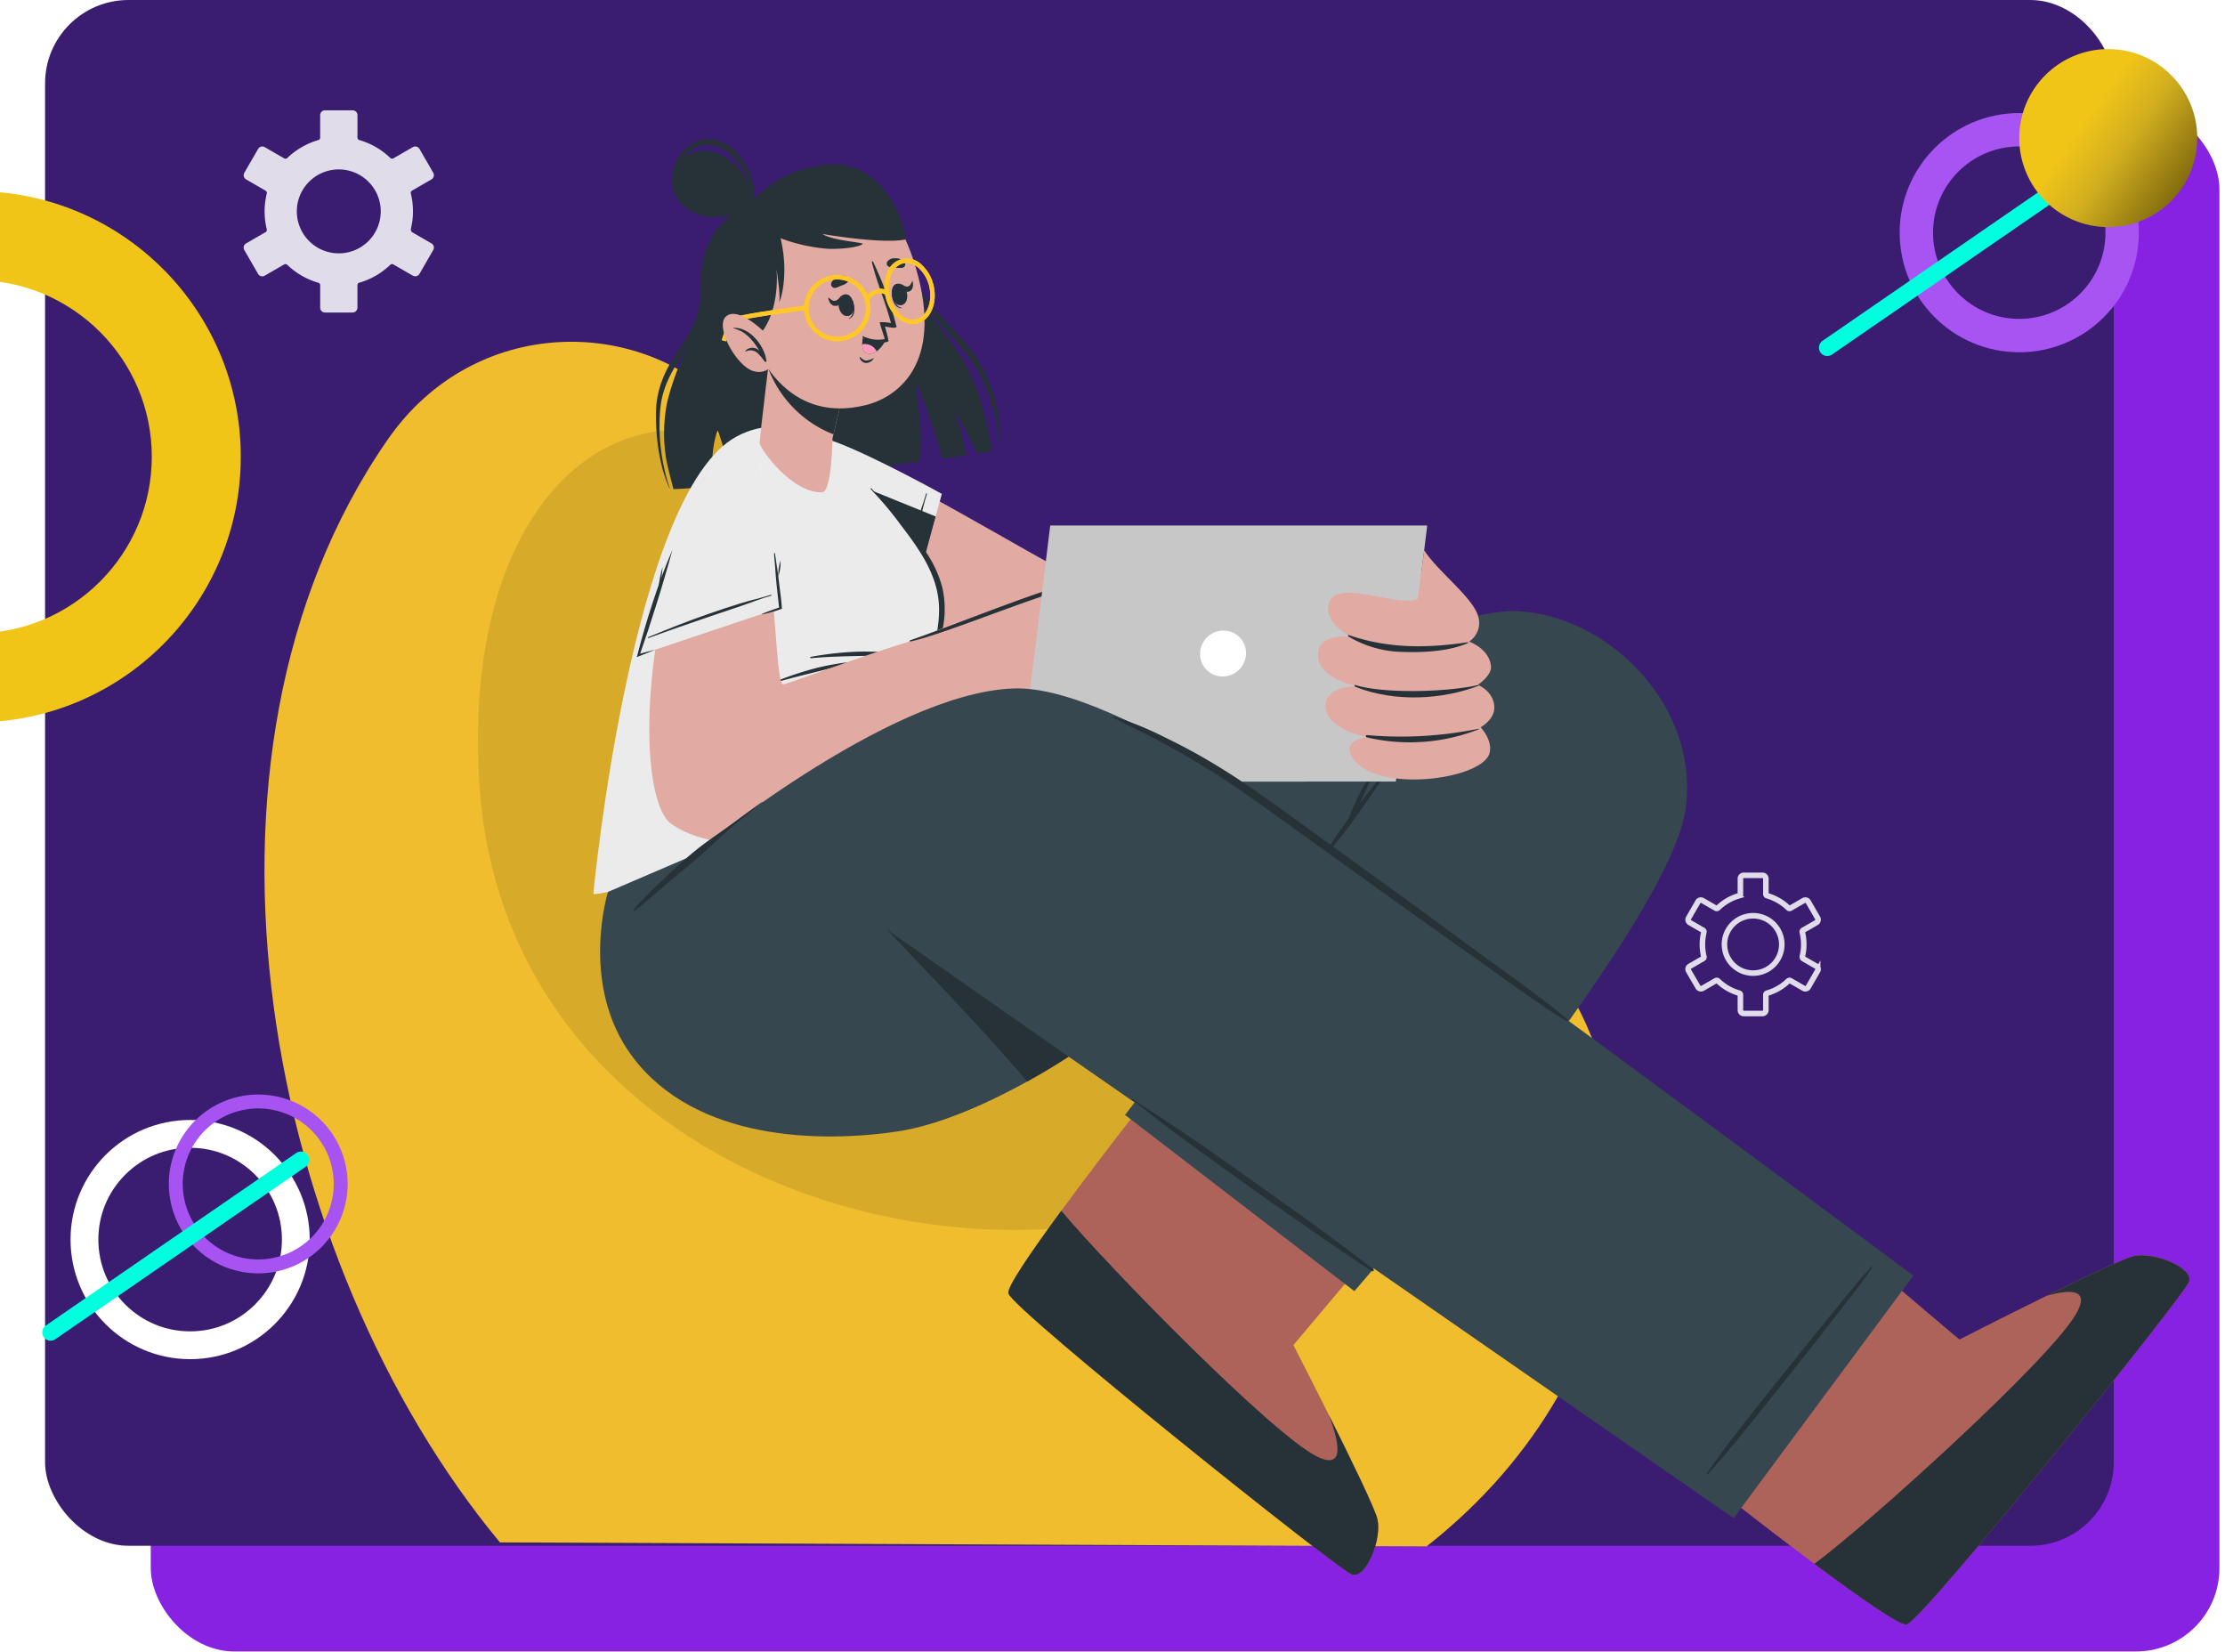 <svg xmlns="http://www.w3.org/2000/svg" xmlns:xlink="http://www.w3.org/1999/xlink" width="400" height="297" viewBox="0 0 400 297">
  <defs>
    <clipPath id="clip-path">
      <rect id="person-front-computer-working-html_1_" data-name="person-front-computer-working-html (1)" width="400" height="297" rx="15" transform="translate(600 2605)" fill="#3a1d71" opacity="0.84"/>
    </clipPath>
    <filter id="Elipse_11700" x="325.012" y="3.822" width="76" height="76" filterUnits="userSpaceOnUse">
      <feOffset dy="1" input="SourceAlpha"/>
      <feGaussianBlur stdDeviation="5.5" result="blur"/>
      <feFlood flood-color="#fff" flood-opacity="0.902"/>
      <feComposite operator="in" in2="blur"/>
      <feComposite in="SourceGraphic"/>
    </filter>
    <filter id="Trazado_884145" x="-3.821" y="184.822" width="76" height="76" filterUnits="userSpaceOnUse">
      <feOffset dy="1" input="SourceAlpha"/>
      <feGaussianBlur stdDeviation="5.5" result="blur-2"/>
      <feFlood flood-color="#fff" flood-opacity="0.902"/>
      <feComposite operator="in" in2="blur-2"/>
      <feComposite in="SourceGraphic"/>
    </filter>
    <linearGradient id="linear-gradient" x1="0.35" y1="0.433" x2="0.935" y2="0.848" gradientUnits="objectBoundingBox">
      <stop offset="0" stop-color="#f0c518"/>
      <stop offset="0.371" stop-color="#d1ae1f"/>
      <stop offset="1" stop-color="#78630c"/>
    </linearGradient>
    <clipPath id="clip-path-2">
      <rect id="Rectángulo_403681" data-name="Rectángulo 403681" width="51" height="111" transform="translate(614 2605)" fill="#fff" stroke="#707070" stroke-width="1"/>
    </clipPath>
    <filter id="Trazado_884406" x="-68.697" y="17.855" width="128.488" height="128.488" filterUnits="userSpaceOnUse">
      <feOffset dy="1" input="SourceAlpha"/>
      <feGaussianBlur stdDeviation="5.5" result="blur-3"/>
      <feFlood flood-color="#fff" flood-opacity="0.902"/>
      <feComposite operator="in" in2="blur-3"/>
      <feComposite in="SourceGraphic"/>
    </filter>
    <clipPath id="clip-path-3">
      <rect id="Rectángulo_403685" data-name="Rectángulo 403685" width="346.055" height="273.019" fill="none"/>
    </clipPath>
    <clipPath id="clip-path-4">
      <rect id="Rectángulo_403684" data-name="Rectángulo 403684" width="346.055" height="267.019" fill="none"/>
    </clipPath>
    <clipPath id="clip-path-5">
      <rect id="Rectángulo_403682" data-name="Rectángulo 403682" width="159.352" height="143.831" transform="translate(38.377 52.264)" fill="none"/>
    </clipPath>
  </defs>
  <g id="Grupo_1102839" data-name="Grupo 1102839" transform="translate(-600 -427)">
    <g id="Enmascarar_grupo_1098740" data-name="Enmascarar grupo 1098740" transform="translate(0 -2178)" clip-path="url(#clip-path)">
      <g id="Grupo_1102804" data-name="Grupo 1102804">
        <g id="Grupo_1102288" data-name="Grupo 1102288" transform="translate(407.112 -4017.178)">
          <g id="Grupo_1102287" data-name="Grupo 1102287" transform="translate(200.989 6622.178)">
            <g id="Grupo_1102286" data-name="Grupo 1102286" transform="translate(0 0)">
              <rect id="Rectángulo_403424" data-name="Rectángulo 403424" width="371.899" height="277.864" rx="15" transform="translate(19 19)" fill="#8722e2"/>
              <rect id="person-front-computer-working-html_1_2" data-name="person-front-computer-working-html (1)" width="371.899" height="277.864" rx="15" fill="#3a1d71"/>
            </g>
          </g>
          <g transform="matrix(1, 0, 0, 1, 192.89, 6622.18)" filter="url(#Elipse_11700)">
            <g id="Elipse_11700-2" data-name="Elipse 11700" transform="translate(341.51 19.32)" fill="none" stroke="#a854f3" stroke-width="6">
              <circle cx="21.5" cy="21.5" r="21.5" stroke="none"/>
              <circle cx="21.5" cy="21.5" r="18.5" fill="none"/>
            </g>
          </g>
          <g transform="matrix(1, 0, 0, 1, 192.89, 6622.18)" filter="url(#Trazado_884145)">
            <g id="Trazado_884145-2" data-name="Trazado 884145" transform="translate(12.68 200.32)" fill="none">
              <path d="M21.5,0A21.5,21.5,0,1,1,0,21.5,21.5,21.5,0,0,1,21.5,0Z" stroke="none"/>
              <path d="M 21.5 5 C 17.093 5 12.949 6.716 9.833 9.833 C 6.716 12.949 5 17.093 5 21.5 C 5 25.907 6.716 30.051 9.833 33.167 C 12.949 36.284 17.093 38 21.5 38 C 25.907 38 30.051 36.284 33.167 33.167 C 36.284 30.051 38 25.907 38 21.5 C 38 17.093 36.284 12.949 33.167 9.833 C 30.051 6.716 25.907 5 21.5 5 M 21.5 0 C 33.374 0 43 9.626 43 21.5 C 43 33.374 33.374 43 21.5 43 C 9.626 43 0 33.374 0 21.5 C 0 9.626 9.626 0 21.5 0 Z" stroke="none" fill="#fff"/>
            </g>
          </g>
          <line id="Línea_671" data-name="Línea 671" x1="45" y2="31" transform="translate(521.388 6653.678)" fill="none" stroke="#00ffdf" stroke-linecap="round" stroke-linejoin="round" stroke-width="3"/>
          <circle id="Elipse_11701" data-name="Elipse 11701" cx="16" cy="16" r="16" transform="translate(555.899 6631)" fill="url(#linear-gradient)"/>
        </g>
        <g id="Enmascarar_grupo_1098739" data-name="Enmascarar grupo 1098739" transform="translate(-14 26)" clip-path="url(#clip-path-2)">
          <g transform="matrix(1, 0, 0, 1, 614, 2579)" filter="url(#Trazado_884406)">
            <g id="Trazado_884406-2" data-name="Trazado 884406" transform="translate(-52.2 33.36)" fill="none">
              <path d="M47.744,0A47.744,47.744,0,1,1,0,47.744,47.744,47.744,0,0,1,47.744,0Z" stroke="none"/>
              <path d="M 47.744 16 C 30.24 16 16 30.24 16 47.744 C 16 65.248 30.24 79.488 47.744 79.488 C 65.248 79.488 79.488 65.248 79.488 47.744 C 79.488 30.24 65.248 16 47.744 16 M 47.744 0 C 74.112 0 95.488 21.376 95.488 47.744 C 95.488 74.112 74.112 95.488 47.744 95.488 C 21.376 95.488 0 74.112 0 47.744 C 0 21.376 21.376 0 47.744 0 Z" stroke="none" fill="#f0c518"/>
            </g>
          </g>
        </g>
        <g id="Grupo_1102805" data-name="Grupo 1102805" transform="translate(647.546 2631)">
          <g id="Grupo_1102810" data-name="Grupo 1102810" transform="translate(0 -7)" clip-path="url(#clip-path-3)">
            <g id="Grupo_1102809" data-name="Grupo 1102809">
              <g id="Grupo_1102808" data-name="Grupo 1102808" transform="translate(0 6)" clip-path="url(#clip-path-4)">
                <path id="Trazado_884408" data-name="Trazado 884408" d="M42.33,252.259l166.591.717c40.491-31.795,44.672-83.9,15.786-112.455-17.483-17.271-39.683-13.786-60.822-16.534-.021,0-.041-.01-.061-.01-7.363-.959-14.585-2.676-21.443-6.292C120.616,106.2,108.344,79.113,90.033,56.327q-3.424-4.287-7.171-8.312c-15.059-16.08-45.031-16.6-60.708,6C-17.68,111.456.567,201.948,42.33,252.259" fill="#efbd2e"/>
                <g id="Grupo_1102807" data-name="Grupo 1102807" opacity="0.1">
                  <g id="Grupo_1102806" data-name="Grupo 1102806">
                    <g id="Grupo_1102805-2" data-name="Grupo 1102805" clip-path="url(#clip-path-5)">
                      <path id="Trazado_884409" data-name="Trazado 884409" d="M38.634,115.836c4.363,68.347,83.3,93.86,132.594,73.387,42.865-17.806,28.836-58.439-7.343-65.236-.02,0-.04-.01-.06-.01-7.363-.96-14.585-2.677-21.443-6.293C120.616,106.2,108.345,79.112,90.033,56.326c-27.28-14.17-54.6,9.464-51.4,59.51"/>
                    </g>
                  </g>
                </g>
                <path id="Trazado_884410" data-name="Trazado 884410" d="M195.463,258.022c-2.571-.942-60.626-47.34-61.722-50.509-.422-1.2,5.842-10.049,13.715-20.527,1.7-2.263,3.469-4.589,5.279-6.941,11.733-15.287,24.538-31.233,24.538-31.233L216.2,179.736l-25.61,30.382-5.616,6.674s14.282,27.706,15.111,31.31-2.051,10.862-4.621,9.92" fill="#ad6359"/>
                <path id="Trazado_884411" data-name="Trazado 884411" d="M195.458,258.019c-2.564-.942-60.618-47.333-61.715-50.505-.346-.978,3.733-7.024,9.505-14.871,8.443,10.089,37.875,40.129,45.913,44.148,5.105,2.552,4.091-2.456,2.183-7.441,3.923,7.835,8.288,16.8,8.741,18.747.811,3.6-2.051,10.864-4.627,9.922" fill="#263238"/>
                <path id="Trazado_884412" data-name="Trazado 884412" d="M255.515,120.271c-2.667,20.224-52.507,78.6-58.266,85.3l-1.312,1.524-41.226-31.681.475-.612,36.3-47.535S131.457,162.3,101.419,146.4c-13.484-7.138-23.486-19.829-23.486-19.829l39.2-20.9s10.847,3.507,17.781,2.495c23.9-3.5,77.448-23.83,90.153-23.317,16.391.674,32.892,16.874,30.445,35.429" fill="#37474f"/>
                <path id="Trazado_884413" data-name="Trazado 884413" d="M204.528,109.6a48.6,48.6,0,0,0-3.745,4.8c-1.283,1.682-2.587,3.348-3.868,5.033-.013.016-.025.033-.038.05.228-.493.45-.989.686-1.478.809-1.675,1.457-3.406,2.413-5.007a.088.088,0,0,0-.151-.092c-.983,1.59-2.124,3.1-2.965,4.775-.4.789-.771,1.585-1.12,2.395-.192.443-.388.887-.56,1.339a6.426,6.426,0,0,0-.235.647c-.574.781-1.142,1.567-1.693,2.365-1.222,1.77-2.3,3.642-3.538,5.4-.067.094.083.181.15.092,1.253-1.652,2.658-3.191,3.931-4.831,1.295-1.668,2.525-3.383,3.738-5.112,1.184-1.687,2.345-3.39,3.527-5.077a50.552,50.552,0,0,0,3.57-5.215c.034-.064-.047-.139-.1-.083" fill="#263238"/>
                <path id="Trazado_884414" data-name="Trazado 884414" d="M130.687,55.626a.527.527,0,0,1-.373.587c-.6.1-1.32.2-2.129.328-2.355-4.827-4.771-8.614-4.093-7.112a25.772,25.772,0,0,1,2,7.424c-.939.136-3.118.432-4.209.58-2.434-8.648-5.141-14.982-4.832-12.981,1.247,8.069,1,10.72.676,13.557-10.161,1.37-23.5,3.021-33.17,4.008-1.545-4.763-2.984-9.939-3.121-9.556-1.079,2.864-1.089,6.88-.849,9.952-3.081.292-5.548.469-7.058.5,0,0-1.078-4.024-1.3-5.359a28.2,28.2,0,0,1,.183-10.336,50.721,50.721,0,0,1,3.644-9.9.293.293,0,0,1,.036-.071c0-.01,0-.014.011-.028a29,29,0,0,0,2.019-6.568.144.144,0,0,0,.013-.05,28.03,28.03,0,0,0,.37-4.941c-.077-6.044,2.849-11.534,8.352-13.617,9.777-10.974,20.823-7.7,24.721-.281.377.722.753,1.556,1.128,2.469l.011.028c1.4,3.373,2.768,7.79,3.976,11.191a.015.015,0,0,0,.007.019c0,.013,0,.023.014.038l0,.009a33.069,33.069,0,0,0,1.618,3.909c3.24,6.026,9.705,9.041,12.351,26.2" fill="#263238"/>
                <path id="Trazado_884415" data-name="Trazado 884415" d="M84.544,13.919A11.389,11.389,0,0,0,78.8,23.63a29.369,29.369,0,0,1-.832,7.589,26.51,26.51,0,0,1-3.685,6.944c-2.333,3.47-3.875,6.856-3.906,11.193-.03,4.4.633,9.54,2.463,13.484a.019.019,0,1,0,.034-.015,35.154,35.154,0,0,1-1.732-14.137c.392-4.826,2.821-8.055,5.257-11.912a19.906,19.906,0,0,0,3.2-10.061c.086-2.191-.143-4.441.55-6.559.825-2.528,2.765-4.261,4.7-5.817a.258.258,0,0,0-.3-.42" fill="#263238"/>
                <path id="Trazado_884416" data-name="Trazado 884416" d="M125.13,35.6c-2.911-3.172-5.886-5.833-7.786-9.922-1.732-3.725-2.886-7.721-4.642-11.439a.05.05,0,1,0-.092.037c2.786,6.632,3.813,13.482,8.724,18.833,2.668,2.906,5.316,5.585,7.223,9.186a33.459,33.459,0,0,1,3.563,12.124c.017.151.21.125.211-.021a27.7,27.7,0,0,0-7.2-18.8" fill="#263238"/>
                <path id="Trazado_884417" data-name="Trazado 884417" d="M88.016,10.808c-.006,1.455-6.706,5.3-11.839,1.853C71.121,9.267,72.719,1.766,79.5,2.136c4.288.234,8.525,5.594,8.512,8.672" fill="#263238"/>
                <path id="Trazado_884418" data-name="Trazado 884418" d="M73.339,6.249a8.521,8.521,0,0,1,3.534-4.377A5.145,5.145,0,0,1,82,1.6a10.382,10.382,0,0,1,4,3.829,15.865,15.865,0,0,1,1.316,2.561,7.851,7.851,0,0,1,.7,2.815,6.9,6.9,0,0,0-.191-2.98,12.8,12.8,0,0,0-1.089-2.821A10.009,10.009,0,0,0,82.48.629a5.726,5.726,0,0,0-6.072.539,7.519,7.519,0,0,0-3.069,5.081" fill="#263238"/>
                <path id="Trazado_884419" data-name="Trazado 884419" d="M96.842,64.311c7.339,10.538,32.411,39.5,49.809,43.463,9.588,2.185,55.915,8.665,62.265,2.889,7.436-6.766,3.987-32.273-1.925-32.505-18.044-.709-51.437,2.822-59.778.98-3.774-.833-23.773-13.732-45.13-24.051-8.076-3.9-9.977,2.424-5.241,9.224" fill="#e1aaa2"/>
                <path id="Trazado_884420" data-name="Trazado 884420" d="M114.763,89.578l7.007-25.8s-11.749-6.519-18.759-9.209c-9.277-3.56-12.774-.95-7.085,9.822,3.806,7.206,18.837,25.184,18.837,25.184" fill="#ebebeb"/>
                <path id="Trazado_884421" data-name="Trazado 884421" d="M113.028,86.3c.76-3.825,1.573-7.629,2.557-11.4q.735-2.823,1.556-5.623c.547-1.865,1.287-3.679,1.806-5.548.028-.1.192-.05.158.052-.616,1.837-.988,3.777-1.5,5.646s-1.025,3.754-1.521,5.635c-.991,3.757-1.991,7.515-2.9,11.293-.025.106-.178.052-.158-.051" fill="#263238"/>
                <path id="Trazado_884422" data-name="Trazado 884422" d="M120.668,67.841l-5.9,21.74S99.738,71.6,95.922,64.395c-1.753-3.328-2.635-5.88-2.743-7.7Z" fill="#263238"/>
                <path id="Trazado_884423" data-name="Trazado 884423" d="M59.114,135.7c2.3.742,67.842-18.22,67.842-18.22l-7.739-22.755s3.821-7.317,2.047-14.356c-2.371-9.4-19.777-24.864-21.143-25.772-5.492-3.64-10.64-3.578-15.189-1.162C65.983,63.5,59.114,135.7,59.114,135.7" fill="#ebebeb"/>
                <path id="Trazado_884424" data-name="Trazado 884424" d="M109.113,62.786c1.687,1.965,3.5,3.833,5.243,5.756-.815-1.433-1.621-2.872-2.487-4.275-.017-.029.021-.062.042-.033a31.965,31.965,0,0,1,3.323,5.292,43.9,43.9,0,0,1,3.613,4.612,20.572,20.572,0,0,1,2.977,6.345,17.41,17.41,0,0,1,.2,7.018,45.111,45.111,0,0,1-2.213,7.841c-.121.339-.6.126-.509-.206,1.231-4.443,2.627-9.136,1.639-13.769-.975-4.576-3.847-8.467-6.634-12.11a64.8,64.8,0,0,0-5.332-6.36c-.079-.08.063-.2.138-.111" fill="#263238"/>
                <path id="Trazado_884425" data-name="Trazado 884425" d="M98.192,93.083a58.04,58.04,0,0,1,8.537-.945c1.425-.032,2.841,0,4.265.066.709.032,1.415.04,2.125.045a9.136,9.136,0,0,0,2.214-.193.051.051,0,0,1,.026.1,15.535,15.535,0,0,1-2.036.53,15.184,15.184,0,0,1-2.032.177c-1.445.046-2.891.025-4.336.057-2.915.063-5.829.127-8.734.4-.133.013-.162-.213-.029-.236" fill="#263238"/>
                <path id="Trazado_884426" data-name="Trazado 884426" d="M92.081,97.422a62.885,62.885,0,0,1,6.726-2.239c1.144-.305,2.3-.542,3.461-.751.556-.1,1.114-.188,1.673-.271.615-.091,1.243-.1,1.856-.2.064-.01.091.087.026.1-.575.112-1.135.319-1.7.464s-1.143.286-1.714.431c-1.143.291-2.283.594-3.429.874-2.294.56-4.573,1.141-6.847,1.78-.123.034-.162-.144-.049-.188" fill="#263238"/>
                <path id="Trazado_884427" data-name="Trazado 884427" d="M89.027,54.712c.26,1.189,5.8,8.961,11.223,8.784,1.765-.06,1.865-9.707,1.865-9.707l.171-.71,2.374-9.947-13.293-8.71s-2.443,19.785-2.34,20.29" fill="#e1aaa2"/>
                <path id="Trazado_884428" data-name="Trazado 884428" d="M104.661,43.128l-2.376,9.948a20.55,20.55,0,0,1-11.737-11.9c.407-3.429.758-6.281.8-6.7a.187.187,0,0,0,.012-.056l1.686,1.018Z" fill="#263238"/>
                <path id="Trazado_884429" data-name="Trazado 884429" d="M117.555,24.805c4.427,17.393-5.491,22.009-9.242,22.959C104.907,48.627,93.2,51.132,87,34.289s.487-24.4,8.171-26.784,17.956-.093,22.383,17.3" fill="#e1aaa2"/>
                <path id="Trazado_884430" data-name="Trazado 884430" d="M114.574,23.154a11.926,11.926,0,0,1-1.24-.035,2,2,0,0,1-1.257-.278.639.639,0,0,1-.138-.767,1.585,1.585,0,0,1,1.471-.642,2.33,2.33,0,0,1,1.583.549.681.681,0,0,1-.419,1.173" fill="#263238"/>
                <path id="Trazado_884431" data-name="Trazado 884431" d="M102.729,26.735a11.8,11.8,0,0,0,1.148-.468,2.005,2.005,0,0,0,1.08-.7.637.637,0,0,0-.141-.766,1.579,1.579,0,0,0-1.6-.086,2.322,2.322,0,0,0-1.29,1.07.681.681,0,0,0,.8.951" fill="#263238"/>
                <path id="Trazado_884432" data-name="Trazado 884432" d="M105.711,28.926c-.018-.044-.082.076-.07.125.284,1.189.409,2.6-.593,3.218-.031.02-.015.079.024.065,1.283-.457,1.1-2.327.639-3.408" fill="#263238"/>
                <path id="Trazado_884433" data-name="Trazado 884433" d="M104.385,27.9c-1.955.249-1.313,4.142.5,3.911,1.782-.228,1.14-4.12-.5-3.911" fill="#263238"/>
                <path id="Trazado_884434" data-name="Trazado 884434" d="M103.655,28.227c-.3.276-.572.72-.975.828-.467.125-.893-.223-1.267-.564-.039-.035-.067,0-.059.056.112.748.525,1.465,1.343,1.445.746-.019,1.161-.766,1.223-1.547.012-.144-.143-.329-.265-.218" fill="#263238"/>
                <path id="Trazado_884435" data-name="Trazado 884435" d="M112.773,27.445c0-.047.1.042.11.092.151,1.213.529,2.577,1.684,2.806.036.008.042.069,0,.069-1.362.022-1.845-1.793-1.794-2.967" fill="#263238"/>
                <path id="Trazado_884436" data-name="Trazado 884436" d="M113.653,26.015c1.918-.452,2.682,3.418.9,3.837-1.749.413-2.513-3.457-.9-3.837" fill="#263238"/>
                <path id="Trazado_884437" data-name="Trazado 884437" d="M114.51,26.11c.346.145.722.458,1.092.41.429-.056.66-.536.851-.991.02-.047.057-.021.068.03.167.736.074,1.554-.608,1.837-.623.257-1.224-.284-1.546-.985-.06-.13,0-.359.143-.3" fill="#263238"/>
                <path id="Trazado_884438" data-name="Trazado 884438" d="M107.1,39.19c.317.259.643.625,1.089.622a3.245,3.245,0,0,0,1.28-.424.042.042,0,0,1,.058.057,1.646,1.646,0,0,1-1.485.8,1.3,1.3,0,0,1-1.054-.99c-.025-.069.066-.1.112-.066" fill="#263238"/>
                <path id="Trazado_884439" data-name="Trazado 884439" d="M111.542,33.677s.517,1.769.644,2.62c.011.08-.189.148-.476.208-.013.006-.02.013-.033.006a4.091,4.091,0,0,1-4.156-.929c-.071-.074.024-.178.109-.137a6.163,6.163,0,0,0,3.854.511c.025-.244-.987-3-.853-3.029a7.5,7.5,0,0,1,2,.151c-.97-3.715-2.528-7.244-3.439-10.957a.117.117,0,0,1,.214-.088,62.14,62.14,0,0,1,4.206,11.644c.142.474-1.706.094-2.068,0" fill="#263238"/>
                <path id="Trazado_884440" data-name="Trazado 884440" d="M111.619,36.173a5.007,5.007,0,0,1-1.569,1.995,2.264,2.264,0,0,1-1.308.415c-1.024-.013-1.268-.888-1.28-1.687a5.377,5.377,0,0,1,.141-1.263,6.49,6.49,0,0,0,4.016.54" fill="#263238"/>
                <path id="Trazado_884441" data-name="Trazado 884441" d="M110.05,38.168a2.25,2.25,0,0,1-1.308.415c-1.024-.012-1.268-.888-1.28-1.687a2.33,2.33,0,0,1,2.588,1.272" fill="#ff9cbd"/>
                <path id="Trazado_884442" data-name="Trazado 884442" d="M88.246,35.593c1.872-.622,5.424-7.182,3.117-16.409,0,0,1.5,8.429,1.2,9.8s1.981-3.687.224-11.155a31.045,31.045,0,0,0,8.657,1.907c3.761.045,5.892-.562,6.075-.881s-5.4-.564-7.222-1.8c0,0,10.465,1.836,14.842,1.015.506-.1-1.633-10.458-9.424-13.014S88.673,10,86.578,13.481c0,0-3.191,1.359-5.483,7.23s5.135,15.552,7.151,14.882" fill="#263238"/>
                <path id="Trazado_884443" data-name="Trazado 884443" d="M108.549,28.323a5.948,5.948,0,1,0-4.96,7.98,5.59,5.59,0,0,0,1.44-.34,5.941,5.941,0,0,0,3.52-7.64m-3.79,6.9a5.154,5.154,0,1,1-3.57-9.67,5.066,5.066,0,0,1,1.24-.29,5.154,5.154,0,0,1,2.33,9.96" fill="#ffc727"/>
                <path id="Trazado_884444" data-name="Trazado 884444" d="M108.549,28.323a5.948,5.948,0,1,0-4.96,7.98,5.59,5.59,0,0,0,1.44-.34,5.941,5.941,0,0,0,3.52-7.64m-3.79,6.9a5.154,5.154,0,1,1-3.57-9.67,5.066,5.066,0,0,1,1.24-.29,5.154,5.154,0,0,1,2.33,9.96" fill="#ffc727"/>
                <path id="Trazado_884445" data-name="Trazado 884445" d="M120.3,26.393a7.17,7.17,0,0,0-2.14-3.78,3.707,3.707,0,0,0-6.19,1.39,7.125,7.125,0,0,0-.32,4.34c.69,3.02,2.98,5.13,5.25,4.89.13-.01.26-.04.38-.06,2.39-.54,3.74-3.58,3.02-6.78m-3.19,6c-1.96.44-4.05-1.46-4.68-4.23a6.274,6.274,0,0,1,.27-3.84,3.184,3.184,0,0,1,2.14-1.99c.1-.02.2-.03.3-.04a3.279,3.279,0,0,1,2.49.91,6.391,6.391,0,0,1,1.89,3.36c.62,2.78-.46,5.39-2.41,5.83" fill="#ffc727"/>
                <path id="Trazado_884446" data-name="Trazado 884446" d="M120.3,26.393a7.17,7.17,0,0,0-2.14-3.78,3.707,3.707,0,0,0-6.19,1.39,7.125,7.125,0,0,0-.32,4.34c.69,3.02,2.98,5.13,5.25,4.89.13-.01.26-.04.38-.06,2.39-.54,3.74-3.58,3.02-6.78m-3.19,6c-1.96.44-4.05-1.46-4.68-4.23a6.274,6.274,0,0,1,.27-3.84,3.184,3.184,0,0,1,2.14-1.99c.1-.02.2-.03.3-.04a3.279,3.279,0,0,1,2.49.91,6.391,6.391,0,0,1,1.89,3.36c.62,2.78-.46,5.39-2.41,5.83" fill="#ffc727"/>
                <path id="Trazado_884447" data-name="Trazado 884447" d="M112.159,27.363l-.45.66c-1.57-1.08-3.13.93-3.2,1.02l-.63-.49c.71-.93,2.52-2.39,4.28-1.19" fill="#ffc727"/>
                <path id="Trazado_884448" data-name="Trazado 884448" d="M112.159,27.363l-.45.66c-1.57-1.08-3.13.93-3.2,1.02l-.63-.49c.71-.93,2.52-2.39,4.28-1.19" fill="#ffc727"/>
                <path id="Trazado_884449" data-name="Trazado 884449" d="M97.579,30.7c-3.04.38-11.23,1.51-12.43,1.99-1.1.45-1.94,2.8-2.16,3.66l-.77-.2c.09-.36.96-3.52,2.63-4.19,1.56-.63,12.18-2,12.63-2.05Z" fill="#ffc727"/>
                <path id="Trazado_884450" data-name="Trazado 884450" d="M97.579,30.7c-3.04.38-11.23,1.51-12.43,1.99-1.1.45-1.94,2.8-2.16,3.66l-.77-.2c.09-.36.96-3.52,2.63-4.19,1.56-.63,12.18-2,12.63-2.05Z" fill="#ffc727"/>
                <path id="Trazado_884451" data-name="Trazado 884451" d="M90.105,34.922s-4.773-4.894-7.055-3.1,1.94,9.327,5.065,9.94a3.035,3.035,0,0,0,3.748-2.269Z" fill="#e1aaa2"/>
                <path id="Trazado_884452" data-name="Trazado 884452" d="M84.314,33.949c-.048,0-.046.071,0,.081,2.2.5,3.6,2.234,4.691,4.094a1.675,1.675,0,0,0-2.548-.045c-.048.047.018.122.074.1a1.866,1.866,0,0,1,2.133.31,9.037,9.037,0,0,1,1.24,1.48c.127.169.444.016.339-.185l-.025-.045c-.38-2.642-3.031-5.99-5.9-5.791" fill="#263238"/>
                <path id="Trazado_884453" data-name="Trazado 884453" d="M75.938,67.78c-9.448,28.846-7.575,51.732-2.941,55.2,12.476,9.324,47.111-1.017,56.7-2.684,3.878-.674-8.958-31.425-12.99-30.219-9.5,2.842-22.983,8.047-23.479,7.923-.988-.248-1.081-7.967-3.105-30.719-1.636-18.407-10.326-11.292-14.189.5" fill="#e1aaa2"/>
                <path id="Trazado_884454" data-name="Trazado 884454" d="M115.618,90.406s15-6.088,23.227-8.345c4.593-1.26,12.66-2.717,16.458-2.1,5.68.925,28.845,8.419,27.149,14.074-1.535,5.12-20.62-3.845-20.62-3.845s20.058,7.344,17.076,13.169-23.2-7.173-23.2-7.173,20.439,8.008,16.414,13.528c-3.042,4.172-22.015-6.568-22.015-6.568s17.52,7,14.577,11.43c-3.253,4.889-21.388-3.925-21.388-3.925-9.376,9.988-17.926,10.908-24.086,10.839-1.491-.017-3.594-31.085-3.594-31.085" fill="#e1aaa2"/>
                <path id="Trazado_884455" data-name="Trazado 884455" d="M155.058,87.206c2.387.777,4.809,1.548,7.119,2.535s4.588,2.056,6.795,3.253a42.938,42.938,0,0,1,8.147,5.477c-4.709-3.457-12.924-7.119-15.235-8.106s-4.561-2.085-6.867-3.072c-.058-.025-.016-.106.041-.087" fill="#263238"/>
                <path id="Trazado_884456" data-name="Trazado 884456" d="M151.343,95.482c3.005,1.125,6.03,2.131,8.987,3.389s7.007,3.145,9.855,4.6c.219.112.15.474-.074.371-2.9-1.336-7.138-3.077-10.057-4.379s-5.79-2.718-8.743-3.908c-.047-.018-.014-.086.032-.069" fill="#263238"/>
                <path id="Trazado_884457" data-name="Trazado 884457" d="M146.877,102.013a71.661,71.661,0,0,1,13.345,6.233c.212.12.03.2-.194.1-4.4-2.156-7.831-3.878-13.2-6.166-.084-.036-.047-.194.052-.163" fill="#263238"/>
                <path id="Trazado_884458" data-name="Trazado 884458" d="M116.08,90.086c5.659-1.838,22.562-8.73,28.355-10.088a27.664,27.664,0,0,1,14.68.014A69.487,69.487,0,0,1,180.142,89.9c1.274.985,3.186,2.589,2.467,4.359-.875,2.153-6.631,2.148-13.727-1.093-.255-.117-.166-.269.09-.168,9.73,3.819,12.585,2.116,13.052.787.3-.86-.583-1.9-1.344-2.671a18.726,18.726,0,0,0-3.9-2.778,80.487,80.487,0,0,0-14.967-6.553,31.512,31.512,0,0,0-17.53-.912c-5.943,1.361-22.193,8.165-28.156,9.442-.127.027-.17-.184-.048-.223" fill="#263238"/>
                <path id="Trazado_884459" data-name="Trazado 884459" d="M179.04,100.578a13.263,13.263,0,0,0-3.661-3.5,30.2,30.2,0,0,0-5.086-3.295c-.08-.04-.159.067-.079.119a47.378,47.378,0,0,1,4.607,3.264,26.04,26.04,0,0,1,2.247,2.1,4.679,4.679,0,0,1,1.562,2.57c.182,1.971-2.171,2.668-3.713,2.609a16.556,16.556,0,0,1-2.979-.435,27.077,27.077,0,0,1-3.92-1.384c-.11-.05-.32.05-.208.105,2.688,1.314,7.893,4.163,10.609,1.65a3.025,3.025,0,0,0,.621-3.795" fill="#263238"/>
                <path id="Trazado_884460" data-name="Trazado 884460" d="M67.227,92.8l25.345-8.5s-1.1-13.391-2.757-20.715c-2.191-9.692-6.3-11.151-12.1-.439C73.832,70.313,67.227,92.8,67.227,92.8" fill="#ebebeb"/>
                <path id="Trazado_884461" data-name="Trazado 884461" d="M68.994,89.53c3.6-1.492,7.219-2.928,10.9-4.206q2.757-.956,5.541-1.828c1.854-.581,3.774-.972,5.616-1.579.1-.033.149.132.045.161-1.87.507-3.69,1.276-5.53,1.885s-3.691,1.233-5.531,1.865c-3.674,1.262-7.355,2.517-11,3.862-.1.038-.142-.12-.045-.16" fill="#263238"/>
                <path id="Trazado_884462" data-name="Trazado 884462" d="M70.259,91.779c-.982.424-1.978.808-2.97,1.2l-.347.138.1-.38q1.239-4.829,2.795-9.56c1.043-3.152,2.163-6.282,3.5-9.332-.426,1.609-.884,3.2-1.359,4.793-.458,1.6-.942,3.18-1.44,4.762q-1.473,4.75-3.116,9.449l-.25-.241c1.029-.284,2.055-.577,3.094-.831" fill="#263238"/>
                <path id="Trazado_884463" data-name="Trazado 884463" d="M71.567,76.924a20.02,20.02,0,0,1-.273,2.284,19.546,19.546,0,0,1-.519,2.241,19.8,19.8,0,0,1,.273-2.284,20.2,20.2,0,0,1,.519-2.241" fill="#263238"/>
                <path id="Trazado_884464" data-name="Trazado 884464" d="M89.484,85.342c.256-.141,2.83-1.1,3.034-1.114-.169-1.572-.359-3.142-.51-4.715-.076-.786-.139-1.577-.189-2.364-.056-.87-.166-1.855-.215-2.623-.008-.121.144-.143.163-.023.164.992.254,1.738.391,2.6.122.768.226,1.543.314,2.315.184,1.636.452,3.371.556,5.013a26.84,26.84,0,0,1-3.518,1.006c-.05.007-.066-.071-.026-.093" fill="#263238"/>
                <path id="Trazado_884465" data-name="Trazado 884465" d="M92.779,75.782a7.761,7.761,0,0,1-.079,1.432,7.578,7.578,0,0,1-.326,1.4,7.761,7.761,0,0,1,.079-1.432,7.85,7.85,0,0,1,.326-1.4" fill="#263238"/>
                <rect id="Rectángulo_403683" data-name="Rectángulo 403683" width="69.539" height="3.119" transform="translate(117.766 112.371)" fill="#c7c7c7"/>
                <path id="Trazado_884466" data-name="Trazado 884466" d="M132.645,112.371l-2.381,3.119H187.3v-3.119Z" fill="#a6a6a6"/>
                <path id="Trazado_884467" data-name="Trazado 884467" d="M135.619,115.487H203.39l5.642-46.028H141.261Z" fill="#c7c7c7"/>
                <path id="Trazado_884468" data-name="Trazado 884468" d="M168.2,92.473a4.039,4.039,0,0,0,4.053,4.125,4.214,4.214,0,0,0,4.2-4.125,4.039,4.039,0,0,0-4.052-4.125,4.214,4.214,0,0,0-4.2,4.125" fill="#fff"/>
                <path id="Trazado_884469" data-name="Trazado 884469" d="M208.482,73.91c2.553,3.943,8.86,8.554,9.726,11.937a4.005,4.005,0,0,1-1.65,4.485s3.655,1.257,3.936,4.456c.144,1.646-2.359,3.323-2.359,3.323s2.885,1.135,2.959,4c.059,2.279-2.458,3.618-2.458,3.618s2.26,2.379,1.576,4.72c-1.388,4.747-20.788,7.311-24.729.561-1.837-3.146,2.936-3.515,2.936-3.515s-6.991-1.127-7.622-5.113,5.6-4.091,5.6-4.091-6.766-1.151-7-5.35c-.247-4.37,6-3.408,6-3.408s-4.7-2.355-4.145-5.611c.915-5.376,11.979.339,16.109-1.237Z" fill="#e1aaa2"/>
                <path id="Trazado_884470" data-name="Trazado 884470" d="M218.27,105.994a.052.052,0,0,1,.033.1,33.956,33.956,0,0,1-20.142,1.45c-.212-.056-.214-.423.031-.407a69.5,69.5,0,0,0,20.078-1.141" fill="#263238"/>
                <path id="Trazado_884471" data-name="Trazado 884471" d="M218.235,98.14c.074-.016.1.107.026.136-6.377,2.437-14.87,3.04-22.071.216-.247-.1-.371-.431-.078-.341,4.93,1.514,15.945,1.348,22.123-.011" fill="#263238"/>
                <path id="Trazado_884472" data-name="Trazado 884472" d="M194.936,89.157c7.008,2.44,14.1,2.388,21.366,1.288.094-.014.106.121.029.155-3.41,1.507-8.117,1.725-11.795,1.585A19.569,19.569,0,0,1,194.85,89.4c-.117-.071-.065-.3.086-.245" fill="#263238"/>
                <path id="Trazado_884473" data-name="Trazado 884473" d="M345.967,205.436c-.951,2.567-47.535,60.473-50.707,61.559-1.2.418-10.03-5.874-20.483-13.781-2.258-1.707-4.578-3.484-6.924-5.3C252.6,236.131,236.7,223.274,236.7,223.274l31.05-38.826,30.3,25.708,6.655,5.637s27.752-14.192,31.359-15.01,10.856,2.086,9.9,4.653" fill="#ad6359"/>
                <path id="Trazado_884474" data-name="Trazado 884474" d="M345.972,205.439c-.954,2.564-47.536,60.475-50.708,61.56-1.049.37-7.93-4.4-16.636-10.888,8.884-6.464,42.622-36.862,47.154-45.091,2.385-4.329-1.1-4.293-5.355-3.1,6.953-3.422,13.941-6.75,15.635-7.131,3.6-.811,10.852,2.087,9.91,4.651" fill="#263238"/>
                <path id="Trazado_884475" data-name="Trazado 884475" d="M296.427,204.3l-32.312,43.6L155.079,172.235l-10.515-7.3s-2.976,2-7.458,4.481c-6.225,3.441-15.347,7.8-23.417,8.987-13.536,2-36.137,1.788-47.546-13.468-9.609-12.846-4.39-29.606-4.39-29.606l14.863-6.382s35.172-29.305,57.955-30.188c9.676-.385,23.767,6.949,36.817,14.611S296.427,204.3,296.427,204.3" fill="#37474f"/>
                <path id="Trazado_884476" data-name="Trazado 884476" d="M144.564,164.934s-2.977,2-7.458,4.482c-7.923-9.485-24.7-26.711-25.205-27.322Z" fill="#263238"/>
                <path id="Trazado_884477" data-name="Trazado 884477" d="M89.5,119.137c-2.1,1.46-4.136,3.011-6.21,4.51-2.04,1.474-4.147,2.858-6.086,4.468-1.972,1.636-3.842,3.384-5.7,5.148-.9.851-1.786,1.709-2.653,2.59a24.261,24.261,0,0,0-2.532,2.748c-.066.093.068.2.155.148a28.731,28.731,0,0,0,2.818-2.294c.985-.827,1.957-1.668,2.937-2.5,1.891-1.607,3.818-3.169,5.7-4.781s3.61-3.353,5.465-4.974c1.987-1.736,4.081-3.352,6.144-4.994.039-.031,0-.1-.042-.068" fill="#263238"/>
                <path id="Trazado_884478" data-name="Trazado 884478" d="M288.839,202.734c-2.1,2.264-4.039,4.7-5.994,7.088s-3.913,4.807-5.85,7.226c-3.875,4.841-7.784,9.66-11.592,14.554-2.093,2.689-4.158,5.4-6.1,8.194-.087.125.112.266.212.156,4.169-4.584,7.98-9.475,11.847-14.311s7.735-9.705,11.536-14.608c2.079-2.684,4.223-5.354,6.135-8.159.077-.113-.1-.238-.191-.14" fill="#263238"/>
                <path id="Trazado_884479" data-name="Trazado 884479" d="M199.355,203.178c-5.425-4.275-11.05-8.311-16.675-12.321-5.6-3.99-11.189-7.991-16.869-11.861-1.631-1.111-3.276-2.2-4.919-3.291s-3.347-2.1-4.954-3.229c-.093-.066-.177.089-.086.155,1.476,1.057,2.87,2.244,4.32,3.342,1.384,1.048,2.758,2.109,4.154,3.142,2.724,2.017,5.475,4,8.222,5.982q8.355,6.04,16.852,11.892c3.218,2.207,6.422,4.423,9.711,6.522.2.125.43-.186.244-.333" fill="#263238"/>
                <path id="Trazado_884480" data-name="Trazado 884480" d="M234.225,158.2c-5.014-4.155-10.387-7.891-15.641-11.731-5.315-3.886-10.6-7.807-15.938-11.665l-15.881-11.48c-5.131-3.709-10.238-7.479-15.657-10.763-2.966-1.8-6.008-3.463-9.135-4.964a59.855,59.855,0,0,0-9.441-3.856.089.089,0,0,0-.064.163c2.671,1.492,5.477,2.748,8.18,4.187q4.008,2.135,7.894,4.491c5.38,3.262,10.46,6.966,15.565,10.637,10.6,7.623,21.177,15.277,31.852,22.794,5.972,4.206,11.824,8.647,18.027,12.512.194.121.418-.177.239-.325" fill="#263238"/>
              </g>
            </g>
          </g>
          <path id="Trazado_884490" data-name="Trazado 884490" d="M343.415,332.642a14.822,14.822,0,1,1-14.822-14.822A14.823,14.823,0,0,1,343.415,332.642Z" transform="translate(-329.715 -145.819)" fill="none" stroke="#a653f1" stroke-miterlimit="10" stroke-width="2.5"/>
          <line id="Línea_672" data-name="Línea 672" x1="45" y2="31" transform="translate(-38.445 182.5)" fill="none" stroke="#00ffdf" stroke-linecap="round" stroke-linejoin="round" stroke-width="3"/>
        </g>
      </g>
    </g>
    <path id="Trazado_877328" data-name="Trazado 877328" d="M67.627,34.475m3.921-14.931a7.543,7.543,0,1,1-2.209,5.336,7.528,7.528,0,0,1,2.209-5.336m1.63-7.475a13.189,13.189,0,0,0-2.956,1.259,13.338,13.338,0,0,0-2.6,1.955.459.459,0,0,1-.55.068L63.57,13.327l-.018-.013a.873.873,0,0,0-1.165.329l-.017.024L59.9,17.939a.873.873,0,0,0,.321,1.189l.022.015,3.476,2.007a.463.463,0,0,1,.219.509,13.038,13.038,0,0,0-.293,1.6,13.567,13.567,0,0,0,0,3.25,13,13,0,0,0,.294,1.594.468.468,0,0,1-.247.526l-3.475,2.005h0a.87.87,0,0,0-.321,1.186l2.48,4.3h0a.854.854,0,0,0,.525.4.873.873,0,0,0,.659-.084l.027-.015,3.482-2.009a.462.462,0,0,1,.548.067A13.347,13.347,0,0,0,73.2,37.7a.465.465,0,0,1,.338.444v4.044a.867.867,0,0,0,.865.868h4.962a.874.874,0,0,0,.868-.868V38.14a.465.465,0,0,1,.356-.451,13.265,13.265,0,0,0,2.957-1.259,13.459,13.459,0,0,0,2.593-1.955.463.463,0,0,1,.575-.053l3.482,2.011a.875.875,0,0,0,1.188-.32l.015-.024,2.466-4.273h0a.865.865,0,0,0,.084-.657.848.848,0,0,0-.4-.527l-3.5-2.023c-.181-.1-.218-.509-.218-.509s.223-1.051.292-1.594a13.765,13.765,0,0,0,0-3.25,14.2,14.2,0,0,0-.292-1.6.46.46,0,0,1,.243-.525l3.476-2.007a.851.851,0,0,0,.4-.529.874.874,0,0,0-.084-.66l-.014-.024-2.466-4.271h0a.879.879,0,0,0-1.188-.32v0l-3.5,2.023a.459.459,0,0,1-.561-.078,13.457,13.457,0,0,0-2.584-1.945,13.233,13.233,0,0,0-2.977-1.263.465.465,0,0,1-.336-.447V7.574a.874.874,0,0,0-.868-.867H74.4a.867.867,0,0,0-.865.867v4.044a.465.465,0,0,1-.359.451" transform="translate(584.023 440.121)" fill="#fff" fill-rule="evenodd" opacity="0.84"/>
    <path id="Trazado_884510" data-name="Trazado 884510" d="M65.145,25.682m2.68-10.2a5.154,5.154,0,1,1-1.51,3.646,5.144,5.144,0,0,1,1.51-3.646m1.114-5.108a9.012,9.012,0,0,0-2.02.86,9.114,9.114,0,0,0-1.774,1.336.313.313,0,0,1-.376.047l-2.4-1.383-.012-.009a.6.6,0,0,0-.8.225l-.011.016-1.685,2.919a.6.6,0,0,0,.219.812l.015.01,2.375,1.371a.317.317,0,0,1,.15.348,8.911,8.911,0,0,0-.2,1.09,9.272,9.272,0,0,0,0,2.221,8.883,8.883,0,0,0,.2,1.089.32.32,0,0,1-.169.359l-2.374,1.37h0a.594.594,0,0,0-.219.811L61.563,26.8h0a.583.583,0,0,0,.359.276.6.6,0,0,0,.45-.057l.018-.01,2.379-1.373a.316.316,0,0,1,.375.046,9.12,9.12,0,0,0,3.808,2.2.318.318,0,0,1,.231.3V30.95a.593.593,0,0,0,.591.593h3.391a.6.6,0,0,0,.593-.593V28.186A.318.318,0,0,1,74,27.878a9.064,9.064,0,0,0,2.021-.86,9.2,9.2,0,0,0,1.772-1.336.316.316,0,0,1,.393-.036l2.379,1.374a.6.6,0,0,0,.811-.218l.01-.016,1.685-2.92h0a.591.591,0,0,0,.057-.449.58.58,0,0,0-.275-.36l-2.393-1.383c-.124-.07-.149-.348-.149-.348s.153-.718.2-1.089a9.407,9.407,0,0,0,0-2.221,9.7,9.7,0,0,0-.2-1.09.314.314,0,0,1,.166-.359l2.375-1.371a.581.581,0,0,0,.275-.361.6.6,0,0,0-.057-.451l-.01-.016-1.685-2.919h0a.6.6,0,0,0-.811-.218v0l-2.394,1.383a.314.314,0,0,1-.383-.053,9.2,9.2,0,0,0-1.766-1.329,9.043,9.043,0,0,0-2.034-.863.318.318,0,0,1-.23-.305V7.3a.6.6,0,0,0-.593-.592H69.775a.593.593,0,0,0-.591.592v2.763a.318.318,0,0,1-.245.308" transform="translate(843.699 577.642)" fill="none" stroke="#fff" stroke-width="1" fill-rule="evenodd" opacity="0.84"/>
  </g>
</svg>
